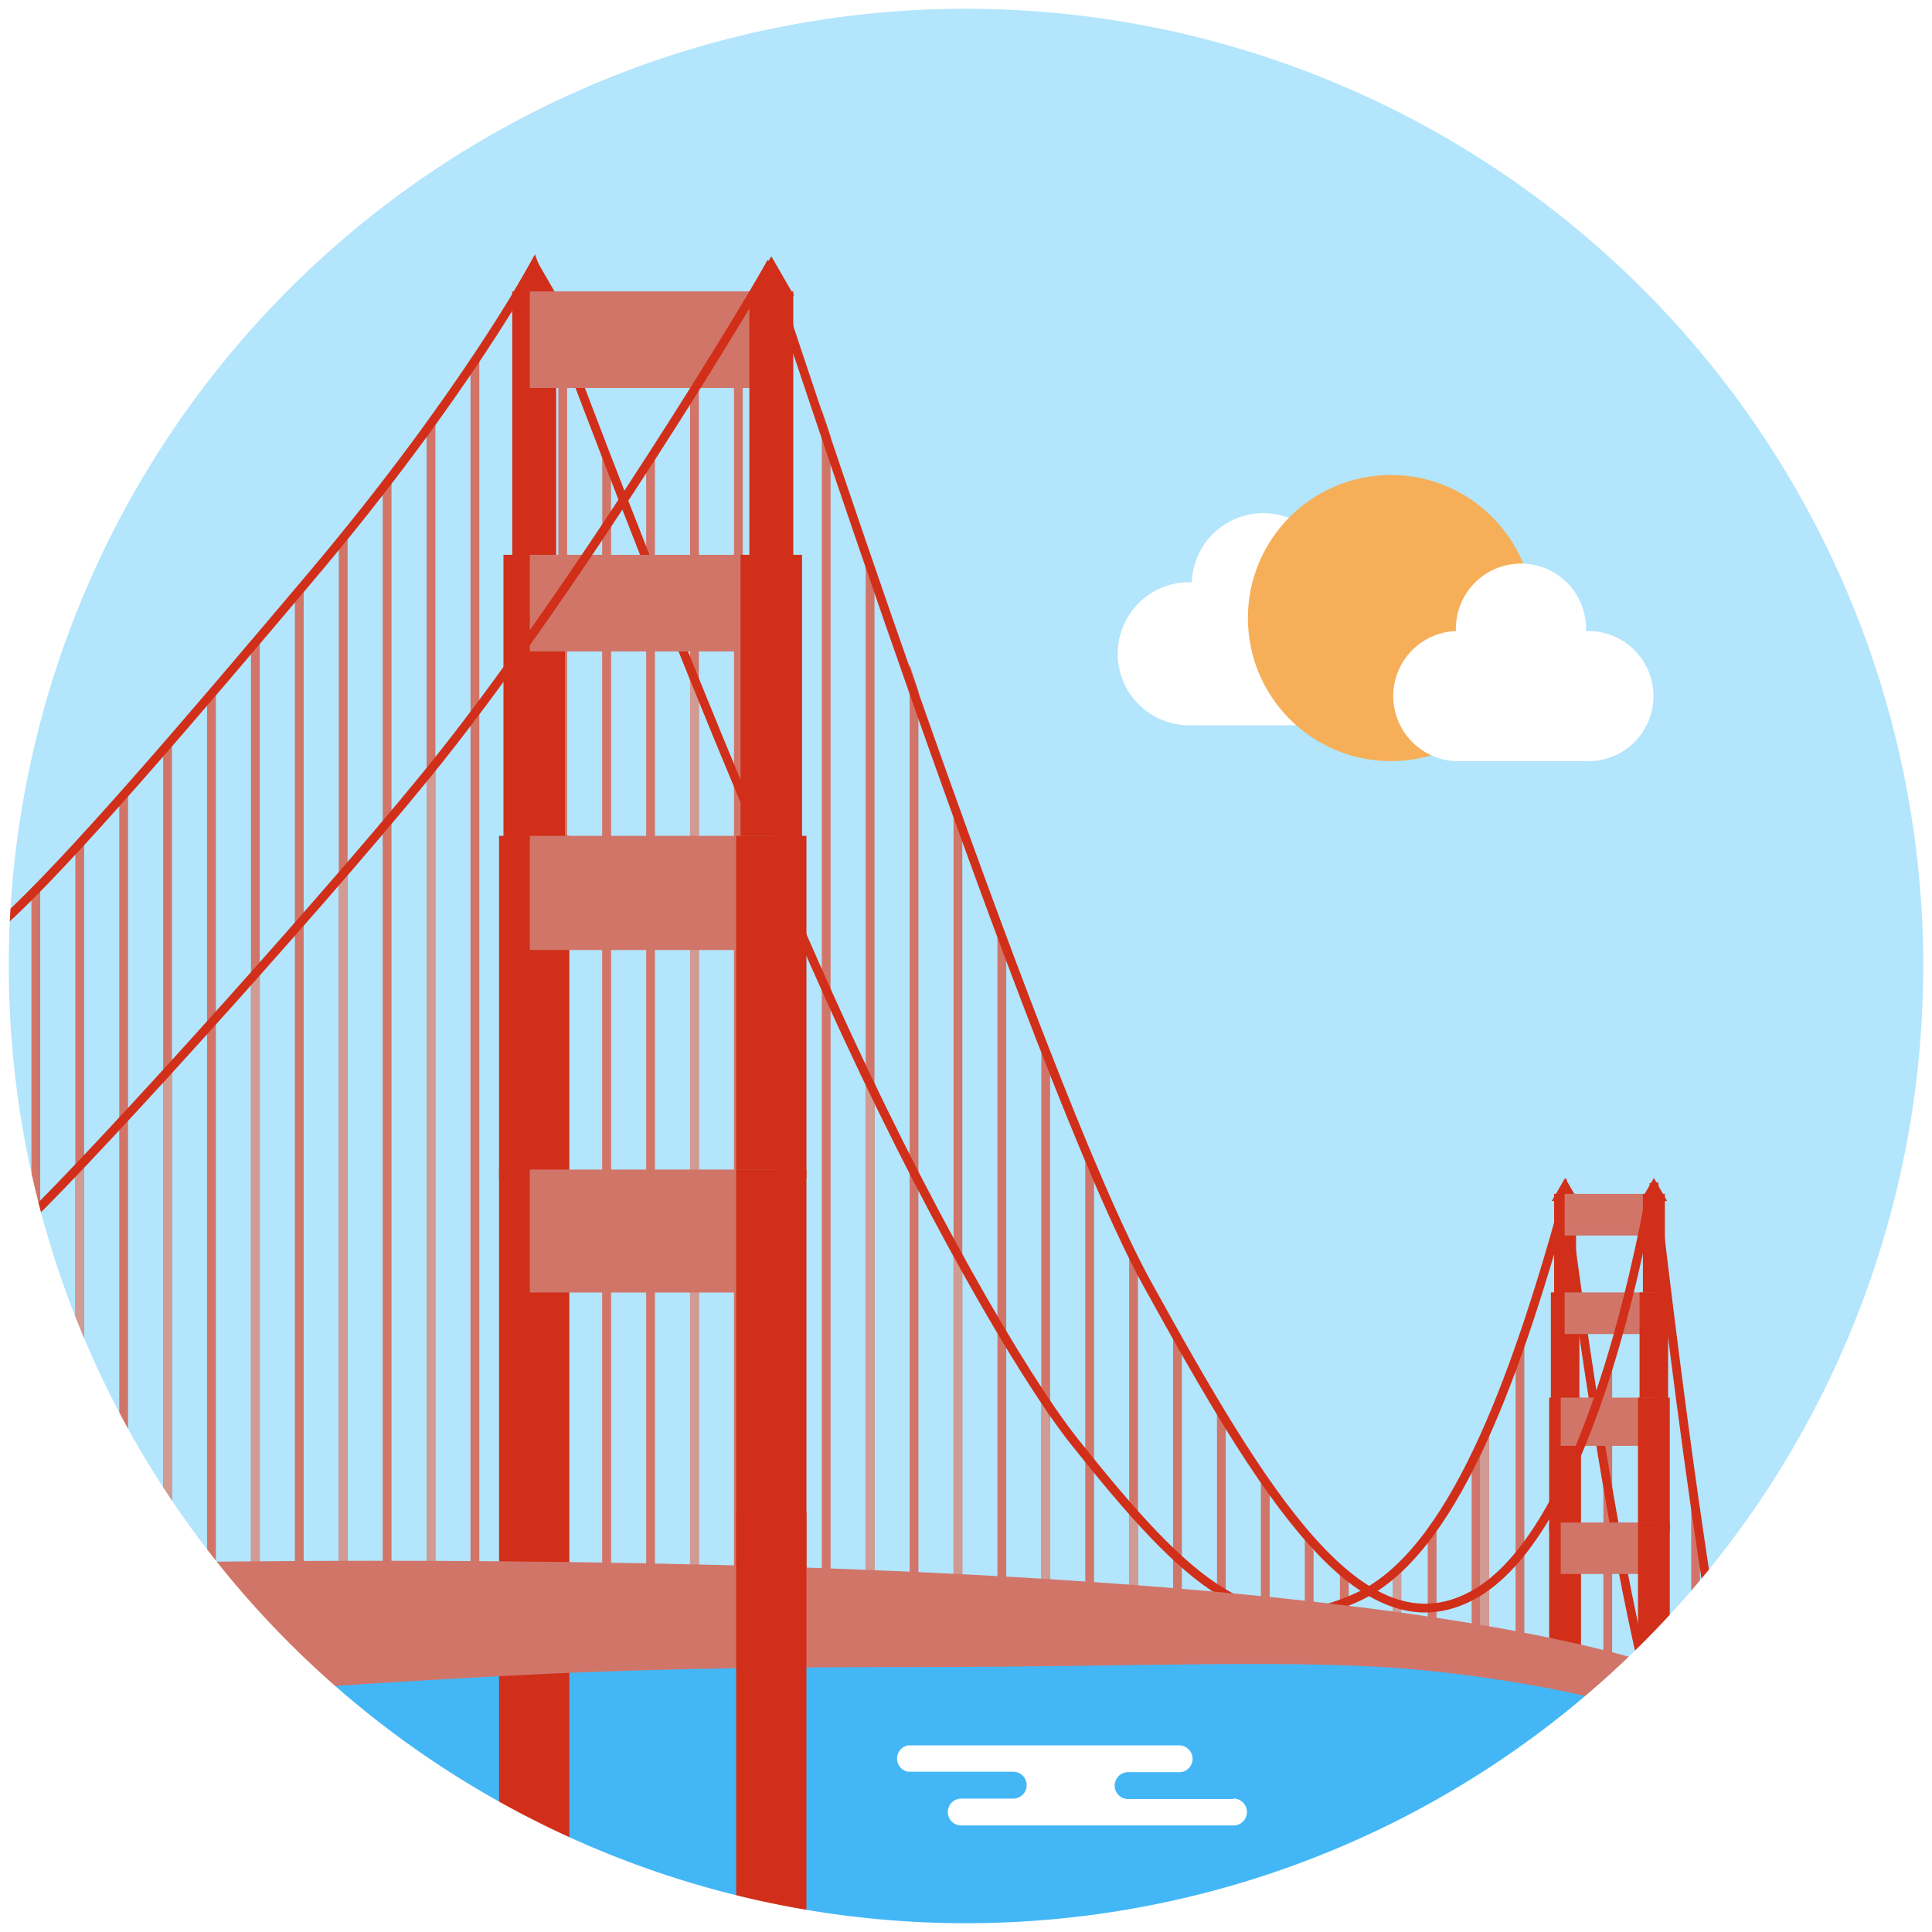 <svg xmlns="http://www.w3.org/2000/svg" xmlns:xlink="http://www.w3.org/1999/xlink" viewBox="0 0 220 220"><rect x="0" y="0" width="220" height="220" fill="#333333" stroke="none"/><defs><style>.cls-1,.cls-3,.cls-5{fill:#f6af58;}.cls-1,.cls-2{clip-rule:evenodd;}.cls-10,.cls-2{fill:none;}.cls-3,.cls-6{fill-rule:evenodd;}.cls-4{clip-path:url(#clip-path);}.cls-6{fill:#59afe1;}.cls-7{fill:#b3e5fc;stroke:#b3e5fc;}.cls-10,.cls-11,.cls-12,.cls-13,.cls-7{stroke-miterlimit:10;}.cls-12,.cls-8{fill:#d17569;}.cls-9{fill:#d19a92;}.cls-10,.cls-11{stroke:#d12f19;}.cls-11{fill:#d12f19;}.cls-12{stroke:#d17569;}.cls-13{fill:#43b7f6;stroke:#43b7f6;}.cls-14{fill:#fff;}.cls-15{clip-path:url(#clip-path-2);}.cls-16{clip-path:url(#clip-path-3);}.cls-17{clip-path:url(#clip-path-4);}</style><clipPath id="clip-path"><path class="cls-1" d="M7000.33-2200h.64a36.36,36.36,0,0,1,36.36,36.37,36.35,36.35,0,0,1-36.36,36.36H6873.7a36.36,36.36,0,0,1-36.37-36.36A36.37,36.37,0,0,1,6873.7-2200h.64a64.84,64.84,0,0,1-.64-9.09,63.63,63.63,0,0,1,63.63-63.63A63.63,63.63,0,0,1,7001-2209,64.84,64.84,0,0,1,7000.33-2200Z"/></clipPath><clipPath id="clip-path-2"><path class="cls-2" d="M1311.48,63q7.66-.86,8.52-8.52.86,7.67,8.52,8.52-7.66.86-8.52,8.52-.86-7.66-8.52-8.52"/></clipPath><clipPath id="clip-path-3"><path class="cls-2" d="M1381.48,87q7.66-.85,8.52-8.52.86,7.67,8.52,8.52-7.66.85-8.52,8.52-.86-7.67-8.52-8.52"/></clipPath><clipPath id="clip-path-4"><path class="cls-2" d="M1342.05,33q9.85-1.09,11-10.95,1.1,9.86,11,11-9.85,1.09-11,11-1.1-9.86-11-11"/></clipPath></defs><title>typical-bridge_1</title><g id="Layer_1" data-name="Layer 1"><path class="cls-3" d="M7000.33-2200h.64a36.36,36.36,0,0,1,36.36,36.37,36.35,36.35,0,0,1-36.36,36.36H6873.7a36.36,36.36,0,0,1-36.37-36.36A36.37,36.37,0,0,1,6873.7-2200h.64a64.84,64.84,0,0,1-.64-9.09,63.63,63.63,0,0,1,63.63-63.63A63.63,63.63,0,0,1,7001-2209,64.84,64.84,0,0,1,7000.33-2200Z"/><g class="cls-4"><rect class="cls-5" x="-1362.67" y="-6218.14" width="18181.82" height="13945.45"/></g></g><g id="Rainy"><path class="cls-6" d="M-698.27,84.94l.22.12a1.62,1.62,0,0,1,.63,2.2l-4.73,8.53a1.61,1.61,0,0,1-2.2.63l-.21-.12a1.62,1.62,0,0,1-.64-2.2l4.73-8.52A1.62,1.62,0,0,1-698.27,84.94Zm53.58,0,.22.12a1.62,1.62,0,0,1,.63,2.2l-4.73,8.53a1.61,1.61,0,0,1-2.2.63l-.21-.12a1.62,1.62,0,0,1-.64-2.2l4.73-8.52A1.62,1.62,0,0,1-644.69,84.94Zm-28.5,0,.22.12a1.62,1.62,0,0,1,.63,2.2l-4.73,8.53a1.61,1.61,0,0,1-2.2.63l-.21-.12a1.62,1.62,0,0,1-.64-2.2l4.73-8.52A1.62,1.62,0,0,1-673.19,84.94ZM-684,85l.07,0a1.62,1.62,0,0,1,.64,2.2l-8,14.37a1.61,1.61,0,0,1-2.2.62l-.07,0a1.62,1.62,0,0,1-.64-2.2l8-14.38A1.63,1.63,0,0,1-684,85Zm-28.5,0,.07,0a1.62,1.62,0,0,1,.64,2.2l-8,14.37a1.61,1.61,0,0,1-2.2.62l-.07,0a1.62,1.62,0,0,1-.64-2.2l8-14.38A1.63,1.63,0,0,1-712.54,85ZM-659,85l.07,0a1.62,1.62,0,0,1,.64,2.2l-8,14.37a1.61,1.61,0,0,1-2.2.62l-.07,0a1.62,1.62,0,0,1-.64-2.2l8-14.38A1.63,1.63,0,0,1-659,85Zm26.22,0,.07,0a1.62,1.62,0,0,1,.64,2.2l-8,14.37a1.61,1.61,0,0,1-2.2.62l-.07,0a1.62,1.62,0,0,1-.64-2.2l8-14.38A1.63,1.63,0,0,1-632.74,85Z"/></g><g id="Snowy"><path class="cls-6" d="M-324.89,100.59a3.41,3.41,0,0,1-3.41-3.41,3.41,3.41,0,0,1,3.41-3.41,3.41,3.41,0,0,1,3.41,3.41A3.4,3.4,0,0,1-324.89,100.59Zm15.35,0a3.4,3.4,0,0,1-3.41-3.41,3.41,3.41,0,0,1,3.41-3.41,3.41,3.41,0,0,1,3.41,3.41A3.41,3.41,0,0,1-309.54,100.59Zm15.34,0a3.41,3.41,0,0,1-3.41-3.41,3.41,3.41,0,0,1,3.41-3.41,3.41,3.41,0,0,1,3.41,3.41A3.41,3.41,0,0,1-294.2,100.59ZM-287.38,87a3.41,3.41,0,0,1-3.41-3.41,3.41,3.41,0,0,1,3.41-3.41A3.41,3.41,0,0,1-284,83.54,3.41,3.41,0,0,1-287.38,87Zm-15.34,0a3.41,3.41,0,0,1-3.41-3.41,3.41,3.41,0,0,1,3.41-3.41,3.41,3.41,0,0,1,3.41,3.41A3.41,3.41,0,0,1-302.72,87Zm-15.35,0a3.41,3.41,0,0,1-3.41-3.41,3.41,3.41,0,0,1,3.41-3.41,3.41,3.41,0,0,1,3.41,3.41A3.41,3.41,0,0,1-318.07,87Zm-15.34,0a3.41,3.41,0,0,1-3.41-3.41,3.41,3.41,0,0,1,3.41-3.41A3.41,3.41,0,0,1-330,83.54,3.41,3.41,0,0,1-333.41,87Z"/><path class="cls-6" d="M-278.75,100.59a3.4,3.4,0,0,1-3.41-3.41,3.41,3.41,0,0,1,3.41-3.41,3.41,3.41,0,0,1,3.41,3.41A3.41,3.41,0,0,1-278.75,100.59Zm15.34,0a3.41,3.41,0,0,1-3.41-3.41,3.41,3.41,0,0,1,3.41-3.41A3.41,3.41,0,0,1-260,97.18,3.41,3.41,0,0,1-263.41,100.59ZM-256.59,87A3.41,3.41,0,0,1-260,83.54a3.41,3.41,0,0,1,3.41-3.41,3.41,3.41,0,0,1,3.41,3.41A3.41,3.41,0,0,1-256.59,87Zm-15.34,0a3.41,3.41,0,0,1-3.41-3.41,3.41,3.41,0,0,1,3.41-3.41,3.41,3.41,0,0,1,3.41,3.41A3.41,3.41,0,0,1-271.93,87Z"/></g><g id="Typical_Bridge" data-name="Typical Bridge"><circle class="cls-7" cx="110" cy="110" r="109"/><polyline class="cls-8" points="9.58 94.67 9.58 184.67 8.58 184.67 8.58 96.67"/><polyline class="cls-8" points="192.58 170.67 192.58 193.67 193.58 193.67 193.58 171.67"/><polyline class="cls-8" points="183.58 154.67 183.58 190.67 182.58 190.67 182.58 156.67"/><polyline class="cls-8" points="173.58 152.67 173.58 188.67 172.58 188.67 172.58 153.67"/><polyline class="cls-8" points="168.58 164.67 168.58 186.67 167.58 186.67 167.58 166.67"/><polyline class="cls-8" points="163.58 173.67 163.58 186.67 162.58 186.67 162.58 174.67"/><polyline class="cls-8" points="152.58 178.67 152.58 186.67 153.58 186.67 153.58 179.67"/><polyline class="cls-8" points="148.58 174.67 148.58 183.67 149.58 183.67 149.58 176.67"/><polyline class="cls-8" points="143.58 167.67 143.58 183.67 144.58 183.67 144.58 169.67"/><polyline class="cls-8" points="138.58 159.67 138.58 183.67 139.58 183.67 139.58 161.67"/><polyline class="cls-8" points="133.58 150.67 133.58 183.67 134.58 183.67 134.58 152.67"/><polyline class="cls-8" points="128.58 141.67 128.58 182.67 129.58 182.67 129.58 143.67"/><polyline class="cls-8" points="123.58 130.67 123.58 182.67 124.58 182.67 124.58 133.67"/><polyline class="cls-8" points="118.58 117.67 118.58 181.67 119.58 181.67 119.58 120.67"/><polyline class="cls-8" points="113.58 104.67 113.58 180.67 114.58 180.67 114.58 107.67"/><polyline class="cls-8" points="108.58 90.67 108.58 180.67 109.58 180.67 109.58 93.67"/><polygon class="cls-8" points="103.58 179.67 104.58 179.67 104.58 78.67 103.58 75.67 103.58 179.67"/><polygon class="cls-8" points="98.58 180.67 99.58 180.67 99.58 64.67 98.58 61.67 98.58 180.67"/><polygon class="cls-8" points="93.58 180.67 94.58 180.67 94.58 49.67 93.58 46.67 93.58 180.67"/><polygon class="cls-8" points="54.58 179.67 53.58 179.67 53.58 41.67 54.58 40.67 54.58 179.67"/><polygon class="cls-8" points="49.58 179.67 48.58 179.67 48.58 48.67 49.58 47.67 49.58 179.67"/><polygon class="cls-8" points="44.58 179.67 43.58 179.67 43.58 55.67 44.58 54.67 44.58 179.67"/><polygon class="cls-8" points="39.58 179.67 38.58 179.67 38.58 61.67 39.58 60.67 39.58 179.67"/><polygon class="cls-8" points="34.58 179.67 33.58 179.67 33.58 67.67 34.58 66.67 34.58 179.67"/><polygon class="cls-8" points="29.58 179.67 28.58 179.67 28.58 73.67 29.58 72.67 29.58 179.67"/><polygon class="cls-8" points="24.58 179.67 23.58 179.67 23.58 79.67 24.58 78.67 24.58 179.67"/><polygon class="cls-8" points="19.58 179.67 18.58 179.67 18.58 85.67 19.58 84.67 19.58 179.67"/><polygon class="cls-8" points="14.58 179.67 13.58 179.67 13.58 90.67 14.58 89.67 14.58 179.67"/><polyline class="cls-8" points="4.58 100.67 4.58 179.67 3.58 179.67 3.58 101.67"/><polygon class="cls-9" points="69.58 179.67 68.58 179.67 68.58 61.67 69.58 58.67 69.58 179.67"/><polygon class="cls-8" points="84.58 179.67 83.58 179.67 83.58 37.67 84.58 35.67 84.58 179.67"/><polygon class="cls-8" points="79.58 179.67 78.58 179.67 78.58 45.67 79.58 43.67 79.58 179.67"/><polygon class="cls-9" points="78.58 179.67 79.58 179.67 79.58 79.67 78.58 75.67 78.58 179.67"/><polygon class="cls-8" points="74.58 179.67 73.58 179.67 73.58 53.67 74.58 51.67 74.58 179.67"/><polygon class="cls-8" points="68.58 179.67 69.58 179.67 69.58 52.67 68.58 50.67 68.58 179.67"/><polygon class="cls-9" points="98.58 179.67 99.58 179.67 99.58 125.67 98.58 121.67 98.58 179.67"/><polygon class="cls-9" points="108.58 179.67 109.58 179.67 109.58 144.67 108.58 141.67 108.58 179.67"/><polygon class="cls-9" points="118.58 180.67 119.58 180.67 119.58 161.67 118.58 158.67 118.58 180.67"/><polygon class="cls-9" points="128.58 183.67 129.58 183.67 129.58 173.67 128.58 170.67 128.58 183.67"/><polygon class="cls-9" points="159.58 186.67 158.58 186.67 158.58 179.67 159.58 177.67 159.58 186.67"/><polygon class="cls-9" points="169.58 188.67 168.58 188.67 168.58 165.67 169.58 161.67 169.58 188.67"/><path class="cls-10" d="M0,105.25c7.52-6.67,22.25-24,35.28-39.43C52.89,45,60.83,30.18,60.83,30.18s16.46,45.12,33.5,83.07c10.73,23.88,22.09,43.43,28,50.89,13.27,16.67,20.65,23.11,32.32,17.69,10.58-4.91,17.74-24.08,23.55-45.15,0,0,7.95,63.3,14.78,69.23"/><rect class="cls-11" x="177.47" y="136.45" width="1.5" height="11.23"/><path class="cls-10" d="M188.33,134.68s6.59,58.65,10.92,69.32"/><polygon class="cls-11" points="188.33 135.14 187.68 136.26 188.97 136.26 188.33 135.14"/><polygon class="cls-11" points="178.22 135.14 177.57 136.26 178.87 136.26 178.22 135.14"/><rect class="cls-12" x="178.67" y="136.45" width="9.21" height="3.74"/><rect class="cls-11" x="187.58" y="136.45" width="1.5" height="11.23"/><polygon class="cls-9" points="19.58 179.67 18.58 179.67 18.58 122.67 19.58 120.67 19.58 179.67"/><polygon class="cls-9" points="9.58 179.67 8.58 179.67 8.58 133.67 9.58 131.67 9.58 179.67"/><rect class="cls-11" x="177.1" y="147.67" width="2.25" height="11.98"/><rect class="cls-12" x="178.67" y="147.67" width="9.21" height="3.74"/><polygon class="cls-9" points="29.58 179.67 28.58 179.67 28.58 111.67 29.58 109.67 29.58 179.67"/><polygon class="cls-9" points="39.58 179.67 38.58 179.67 38.58 100.67 39.58 98.67 39.58 179.67"/><polygon class="cls-9" points="49.58 179.67 48.58 179.67 48.58 88.67 49.58 86.67 49.58 179.67"/><rect class="cls-11" x="187.2" y="147.67" width="2.25" height="11.98"/><rect class="cls-11" x="176.91" y="159.65" width="2.62" height="14.22"/><rect class="cls-12" x="178.22" y="159.65" width="10.1" height="4.49"/><rect class="cls-11" x="187.02" y="159.65" width="2.62" height="14.22"/><path class="cls-10" d="M87.83,31.12s30.06,92,42.84,115.13c13.25,24,24.33,42.25,37,35.42s18.82-37.8,20.33-46"/><rect class="cls-11" x="176.91" y="173.87" width="2.62" height="17.21"/><rect class="cls-12" x="178.22" y="173.87" width="10.1" height="4.86"/><rect class="cls-11" x="187.02" y="173.87" width="2.62" height="17.21"/><rect class="cls-11" x="176.91" y="191.46" width="2.62" height="14.22"/><rect class="cls-11" x="187.02" y="191.46" width="2.62" height="14.22"/><rect class="cls-11" x="58.83" y="33.68" width="4" height="30"/><polygon class="cls-11" points="60.83 30.18 59.1 33.18 62.56 33.18 60.83 30.18"/><polygon class="cls-11" points="87.83 30.18 86.1 33.18 89.56 33.18 87.83 30.18"/><rect class="cls-12" x="60.83" y="33.68" width="27" height="10"/><rect class="cls-11" x="85.83" y="33.68" width="4" height="30"/><polygon class="cls-8" points="63.58 179.67 64.58 179.67 64.58 38.67 63.58 36.67 63.58 179.67"/><rect class="cls-11" x="57.83" y="63.68" width="6" height="32"/><rect class="cls-12" x="60.83" y="63.68" width="27" height="10"/><path class="cls-10" d="M87.83,29.83C87,31.68,65.58,67.42,48.5,88.33,35.74,104,6.79,135.93,1.67,140.18"/><rect class="cls-11" x="84.83" y="63.68" width="6" height="32"/><rect class="cls-11" x="57.33" y="95.68" width="7" height="38"/><rect class="cls-12" x="60.83" y="95.68" width="27" height="12"/><rect class="cls-11" x="84.33" y="95.68" width="7" height="38"/><rect class="cls-11" x="57.33" y="133.68" width="7" height="46"/><rect class="cls-12" x="60.83" y="133.68" width="27" height="13"/><rect class="cls-11" x="84.33" y="133.68" width="7" height="46"/><path class="cls-13" d="M19.08,186.67s145.75-6.34,173.5,7,0,22,0,22l-53,3.33L32,218.68l-12.92-30Z"/><rect class="cls-11" x="57.33" y="180.68" width="7" height="38"/><path class="cls-12" d="M3.33,178.73s165.34-5.06,198,16.94-6.58,1.71-6.58,1.71-8.95-5.23-32.08-7.63c-13.9-1.44-33-.42-58-.42-14.67,0-29.5.13-43.84.84-31.93,1.57-59.16,4.16-59.16,4.16Z"/><rect class="cls-11" x="84.33" y="172.67" width="7" height="46.01"/><path class="cls-14" d="M0,0V220H220V0ZM110,219A109,109,0,1,1,219,110,109,109,0,0,1,110,219Z"/><path class="cls-14" d="M140.46,204.86h-12a1.53,1.53,0,1,1,0-3.06h5.92a1.52,1.52,0,0,0,1.42-1.52,1.54,1.54,0,0,0-1.42-1.53h-31a1.53,1.53,0,0,0,0,3h12a1.53,1.53,0,0,1,0,3.06h-5.92a1.53,1.53,0,0,0,0,3.06h31a1.53,1.53,0,0,0,0-3.06Z"/><path class="cls-14" d="M152,66.3a8.15,8.15,0,0,0-16.29,0,8.15,8.15,0,1,0,0,16.29H152a8.15,8.15,0,1,0,0-16.29Z"/><circle class="cls-5" cx="158.39" cy="70.38" r="16.29"/><path class="cls-14" d="M180.6,71.86a7.41,7.41,0,1,0-14.81,0,7.41,7.41,0,0,0,0,14.81H180.6a7.41,7.41,0,1,0,0-14.81Z"/></g></svg>